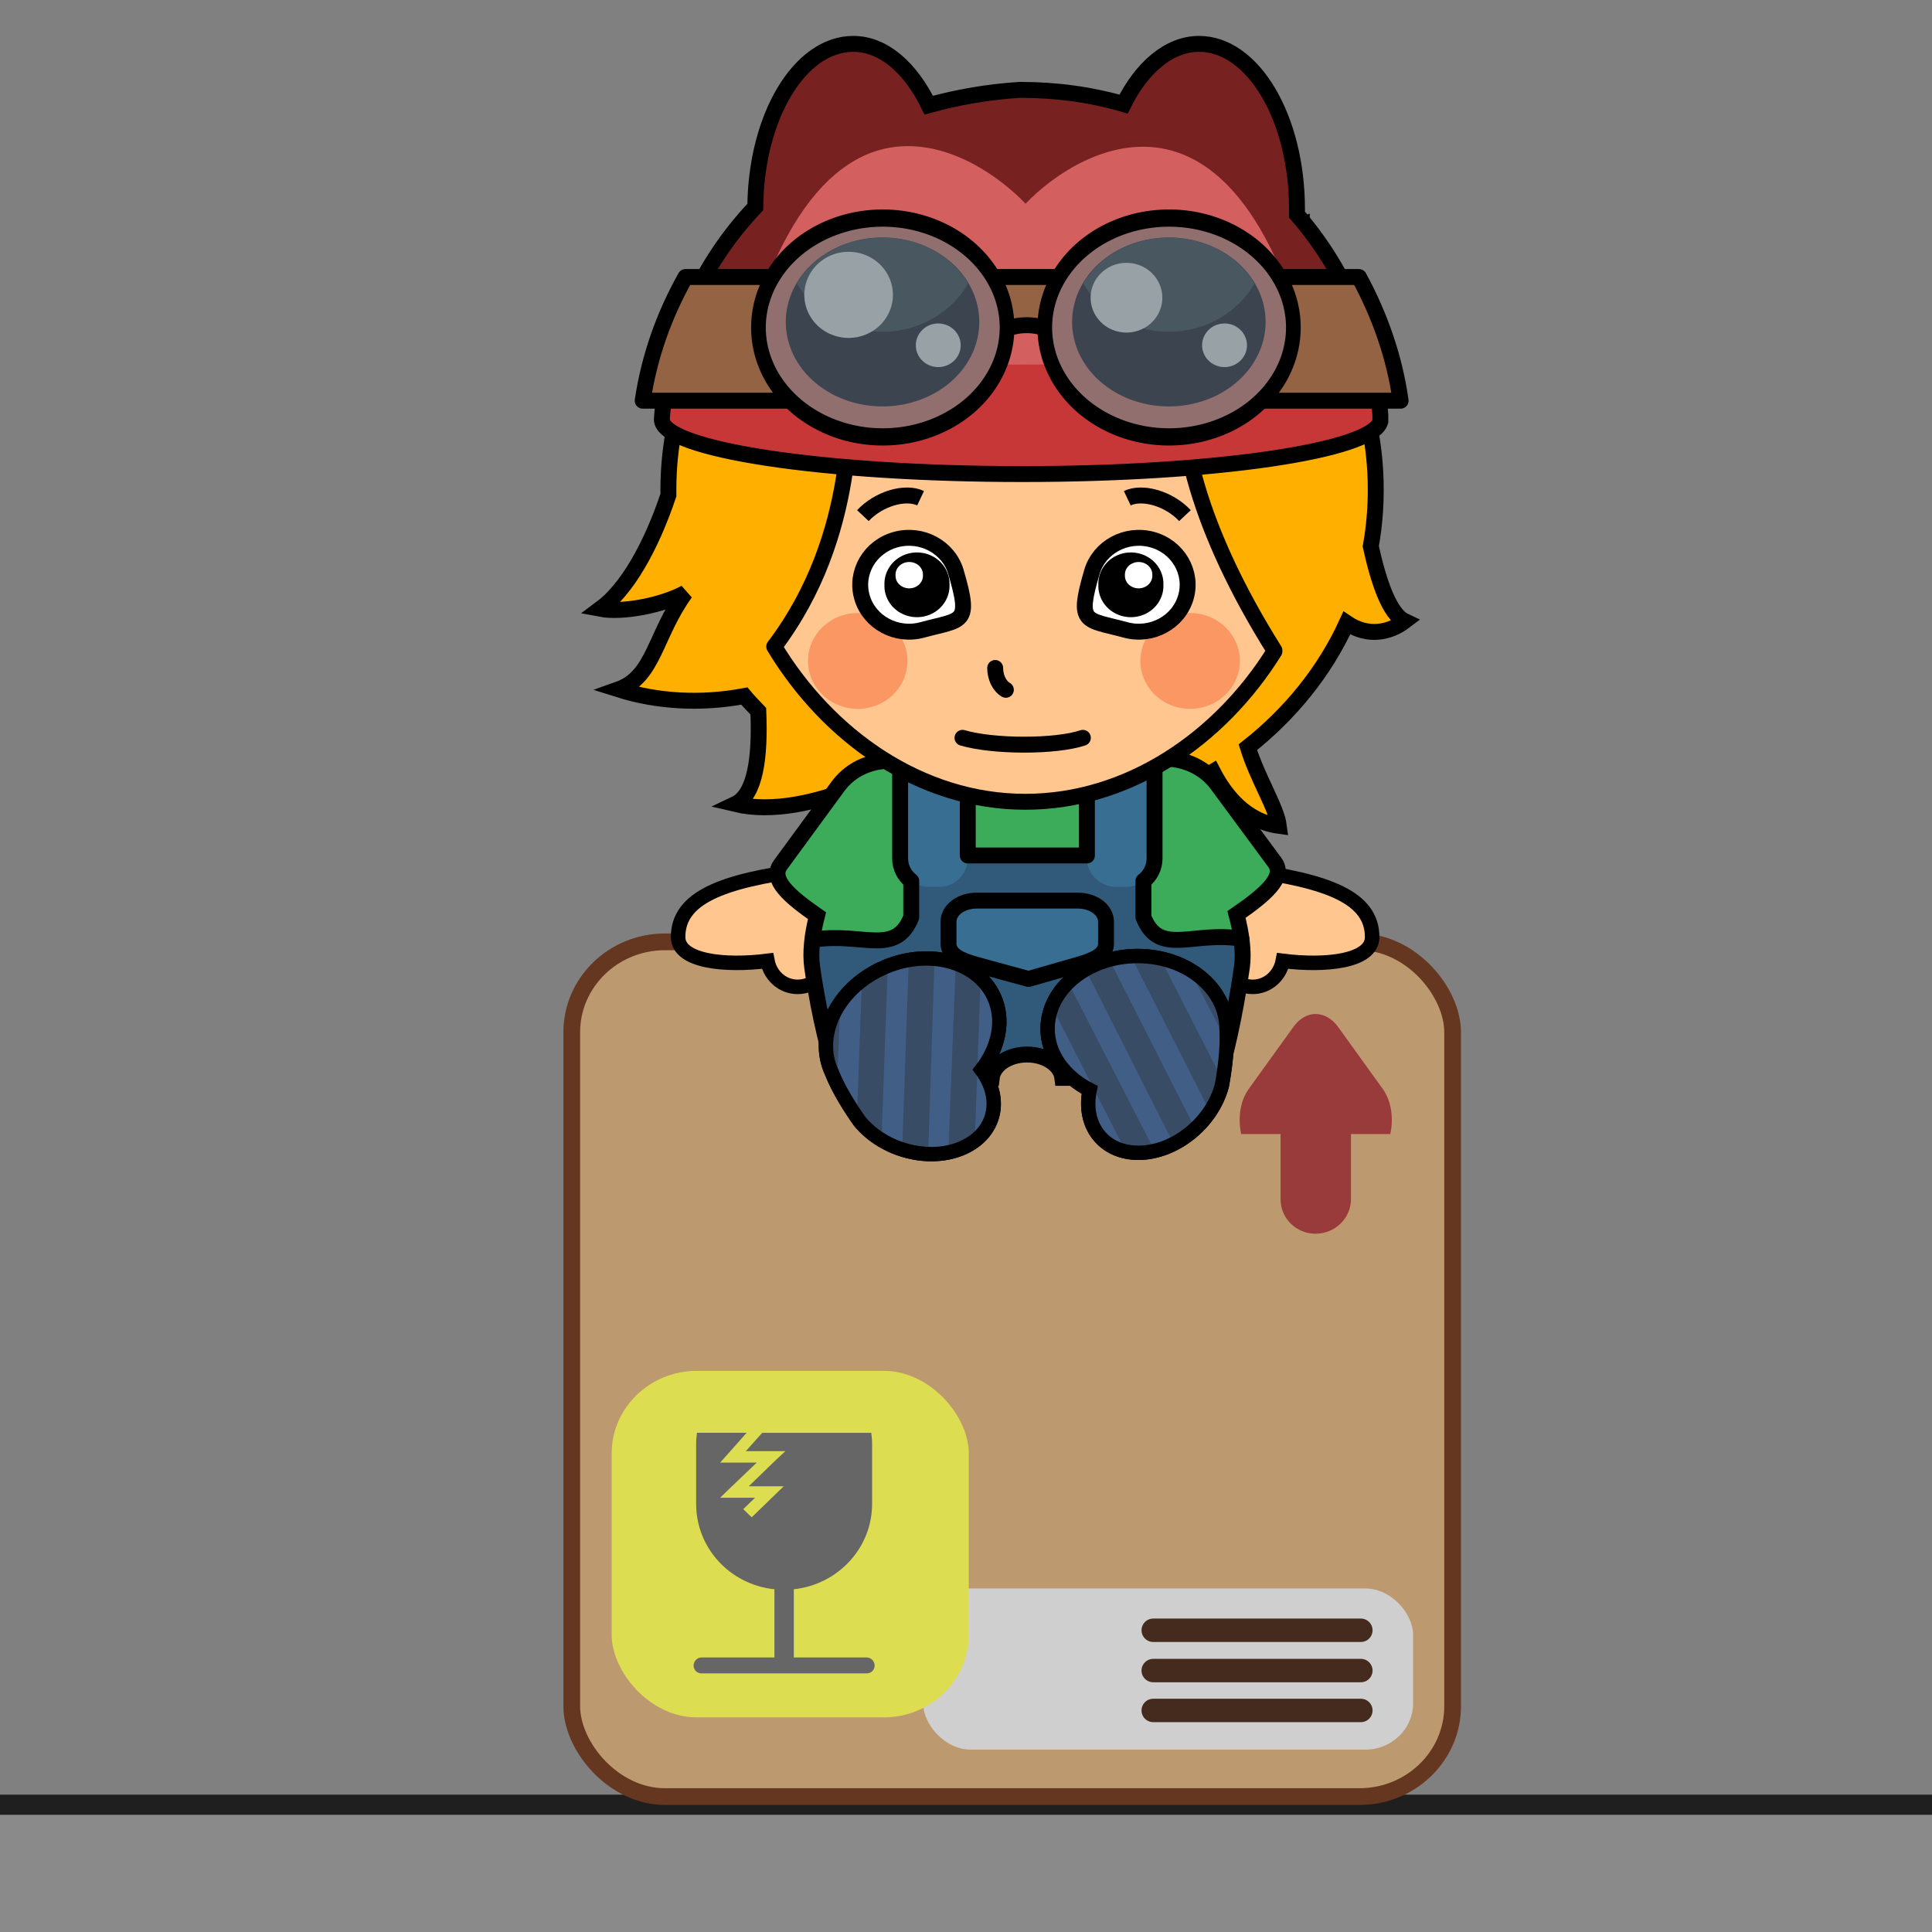 <?xml version="1.0" encoding="UTF-8" standalone="no"?>
<!-- Created with Inkscape (http://www.inkscape.org/) -->

<svg
 xmlns:dc="http://purl.org/dc/elements/1.1/"
 xmlns:cc="http://creativecommons.org/ns#"
 xmlns:rdf="http://www.w3.org/1999/02/22-rdf-syntax-ns#"
 xmlns:svg="http://www.w3.org/2000/svg"
 xmlns="http://www.w3.org/2000/svg"
 version="1.1"
 width="100%"
 height="100%"
 viewBox="0 0 96 96"
 id="svg4566">
<rect x="0" y="0" width="96" height="96" fill="#808080" stroke="none"/>
<defs
 id="defs4568" />
<g
 id="layer1">
<rect
 width="127.773"
 height="25.302"
 rx="0.823"
 ry="1.132"
 x="-17.711"
 y="89.675"
 id="rect4917"
 style="color:#000000;fill:#8a8a8a;fill-opacity:1;fill-rule:nonzero;stroke:#1f1f1f;stroke-width:1;stroke-linecap:round;stroke-linejoin:round;stroke-miterlimit:4;stroke-opacity:1;stroke-dasharray:none;stroke-dashoffset:0;marker:none;visibility:visible;display:inline;overflow:visible;enable-background:accumulate" />
<rect
 width="43.77"
 height="42.471"
 rx="4.63"
 ry="4.493"
 x="28.41"
 y="46.8"
 id="rect3724"
 style="color:#000000;fill:#bd996f;fill-opacity:1;fill-rule:nonzero;stroke:#653720;stroke-width:0.831;stroke-linecap:round;stroke-linejoin:round;stroke-miterlimit:4;stroke-opacity:1;stroke-dasharray:none;stroke-dashoffset:0;marker:none;visibility:visible;display:inline;overflow:visible;enable-background:accumulate" />
<rect
 width="24.347"
 height="8.008"
 rx="2.373"
 ry="2.302"
 x="45.869"
 y="78.93"
 id="rect4521"
 style="color:#000000;fill:#cfcfcf;fill-opacity:1;fill-rule:nonzero;stroke:none;stroke-width:0.5;marker:none;visibility:visible;display:inline;overflow:visible;enable-background:accumulate" />
<rect
 width="17.745"
 height="17.218"
 rx="4.23"
 ry="4.104"
 x="30.394"
 y="68.118"
 id="rect4511"
 style="color:#000000;fill:#dddd51;fill-opacity:1;fill-rule:nonzero;stroke:none;stroke-width:0.5;marker:none;visibility:visible;display:inline;overflow:visible;enable-background:accumulate" />
<path
 d="m 34.633,71.195 c -0.023,0.176 -0.042,0.345 -0.042,0.528 l 0,3.004 c 0,2.2 1.687,4.015 3.89,4.242 l 0,3.389 -3.618,0 c -0.227,0 -0.397,0.186 -0.397,0.406 0,0.22 0.171,0.386 0.397,0.386 l 8.199,0 c 0.227,0 0.397,-0.166 0.397,-0.386 0,-0.22 -0.171,-0.406 -0.397,-0.406 l -3.618,0 0,-3.389 c 2.194,-0.235 3.89,-2.048 3.89,-4.242 l 0,-3.004 c 0,-0.182 -0.019,-0.351 -0.042,-0.528 l -5.417,0 -0.816,0.913 1.234,0 0.732,0 -0.523,0.487 -1.297,1.258 1.025,0 0.711,0 -0.502,0.487 -1.088,1.055 -0.418,-0.406 0.586,-0.568 -1.025,0 -0.711,0 0.502,-0.487 1.318,-1.258 -1.171,0 -0.648,0 0.418,-0.467 0.899,-1.015 -2.468,0 z"
 id="rect3726"
 style="color:#000000;fill:#666666;fill-opacity:1;fill-rule:nonzero;stroke:none;stroke-width:0.5;marker:none;visibility:visible;display:inline;overflow:visible;enable-background:accumulate" />
<path
 d="m 65.368,50.385 c -0.406,0 -0.797,0.219 -1.108,0.653 l -2.216,3.078 c -0.433,0.605 -0.539,1.473 -0.369,2.234 l 1.955,0 0,3.246 c 0,0.937 0.772,1.707 1.738,1.707 0.966,0 1.76,-0.771 1.76,-1.707 l 0,-3.246 1.955,0 c 0.169,-0.761 0.063,-1.629 -0.369,-2.234 L 66.498,51.039 C 66.187,50.604 65.774,50.385 65.368,50.385 z"
 id="rect4513"
 style="color:#000000;fill:#9a3b3b;fill-opacity:1;fill-rule:nonzero;stroke:none;stroke-width:0.5;marker:none;visibility:visible;display:inline;overflow:visible;enable-background:accumulate" />
<path
 d="m 57.303,81.007 10.317,0"
 id="path4523"
 style="fill:none;stroke:#442b1d;stroke-width:1.163;stroke-linecap:round;stroke-linejoin:miter;stroke-miterlimit:4;stroke-opacity:1;stroke-dasharray:none;display:inline" />
<path
 d="m 57.303,83.009 10.317,0"
 id="path4525"
 style="fill:none;stroke:#442b1d;stroke-width:1.163;stroke-linecap:round;stroke-linejoin:miter;stroke-miterlimit:4;stroke-opacity:1;stroke-dasharray:none;display:inline" />
<path
 d="m 57.303,84.991 10.317,0"
 id="path4529"
 style="fill:none;stroke:#442b1d;stroke-width:1.163;stroke-linecap:round;stroke-linejoin:miter;stroke-miterlimit:4;stroke-opacity:1;stroke-dasharray:none;display:inline" />
<g
 transform="translate(-77.299,-23.515)"
 id="g5501">
<path
 d="m 117.305,66.742 c 0,0 2.567,2.689 1.07,3.657 0.079,0.187 0.107,0.376 0.107,0.592 0,0.861 -0.694,1.56 -1.551,1.56 -0.759,0 -1.363,-0.567 -1.498,-1.291 -2.103,0.265 -4.439,0.037 -4.439,-1.183 0,-1.936 2.139,-2.797 6.311,-3.335 z"
 id="path5630"
 style="color:#000000;fill:#ffc78f;fill-opacity:1;fill-rule:evenodd;stroke:#000000;stroke-width:0.721;stroke-linecap:butt;stroke-linejoin:miter;stroke-miterlimit:4;stroke-opacity:1;stroke-dasharray:none;stroke-dashoffset:0;marker:none;visibility:visible;display:inline;overflow:visible;enable-background:accumulate" />
<path
 d="m 139.169,66.742 c 0,0 -2.567,2.689 -1.07,3.657 -0.079,0.187 -0.107,0.376 -0.107,0.592 0,0.861 0.694,1.56 1.551,1.56 0.759,0 1.363,-0.567 1.498,-1.291 2.103,0.265 4.439,0.037 4.439,-1.183 0,-1.936 -2.139,-2.797 -6.311,-3.335 z"
 id="path4180"
 style="color:#000000;fill:#ffc78f;fill-opacity:1;fill-rule:evenodd;stroke:#000000;stroke-width:0.721;stroke-linecap:butt;stroke-linejoin:miter;stroke-miterlimit:4;stroke-opacity:1;stroke-dasharray:none;stroke-dashoffset:0;marker:none;visibility:visible;display:inline;overflow:visible;enable-background:accumulate" />
<path
 d="m 135.483,28.156 c -1.593,1.208 -2.114,2.283 -1.986,3.814 -1.707,-0.524 -3.521,-0.8 -5.411,-0.8 -9.704,0 -17.575,7.464 -17.575,16.667 0,0.095 -0.002,0.187 0,0.282 -0.873,2.599 -2.066,4.683 -3.376,5.65 1.099,0.209 3.094,-0.181 4.22,-0.8 -1.521,2.098 -1.556,4.173 -3.326,4.802 1.92,0.607 4.093,0.736 6.255,0.33 0.216,0.26 0.464,0.506 0.695,0.753 0.101,2.342 -0.166,4.151 -1.142,4.614 1.818,0.431 4.022,-0.052 6.106,-0.895 2.434,1.224 5.193,1.93 8.142,1.93 3.494,0 6.746,-0.969 9.482,-2.637 0.602,1.167 1.621,2.459 3.277,2.684 -0.121,-0.92 -1.065,-2.361 -1.539,-3.908 2.105,-1.661 3.811,-3.752 4.915,-6.168 1.064,0.72 2.144,0.464 2.879,-0.094 -0.753,-0.357 -1.296,-1.932 -1.688,-3.719 0.167,-0.923 0.248,-1.856 0.248,-2.825 0,-4.392 -1.784,-8.382 -4.716,-11.346 0.617,-0.744 1.043,-1.468 1.043,-1.789 -0.887,0.336 -1.817,0.265 -3.376,-0.094 -0.349,-0.249 -0.674,-0.529 -1.043,-0.753 -1.057,-1.808 -2.427,-4.723 -2.085,-5.697 z"
 id="path2591"
 style="fill:#ffaf00;fill-opacity:1;fill-rule:evenodd;stroke:#000000;stroke-width:0.791;stroke-linecap:butt;stroke-linejoin:miter;stroke-miterlimit:4;stroke-opacity:1;stroke-dasharray:none;stroke-dashoffset:0;marker:none;visibility:visible;display:inline;overflow:visible;enable-background:accumulate" />
<path
 d="m 125.805,60.005 c -0.712,-0.005 -1.329,0.011 -1.844,0.03 -1.562,0.058 -2.317,0.325 -2.855,1.308 -0.848,0.109 -1.633,0.517 -2.171,1.249 l -2.855,3.896 c -0.537,0.731 0.457,1.582 1.814,2.528 -0.243,0.948 -0.34,1.842 -0.238,2.557 0.39,2.745 0.897,4.366 1.19,5.501 l 7.732,0 c 0.078,-0.643 0.821,-1.16 1.755,-1.16 0.933,0 1.676,0.517 1.755,1.16 l 7.791,0 c 0.293,-1.136 0.74,-2.757 1.13,-5.501 0.104,-0.73 -0.013,-1.646 -0.268,-2.617 1.394,-0.966 2.45,-1.843 1.903,-2.587 l -2.855,-3.866 c -0.565,-0.769 -1.425,-1.199 -2.32,-1.279 -0.9,-1.494 -2.413,-1.19 -7.078,-1.19 l -0.119,0 c -0.951,0 -1.756,-0.025 -2.468,-0.03 z"
 id="path4305-2"
 style="fill:#3cab5a;fill-opacity:1;fill-rule:evenodd;stroke:none;stroke-width:0.5;marker:none;visibility:visible;display:inline;overflow:visible;enable-background:accumulate" />
<path
 d="m 123.978,66.033 c -0.784,0 -1.405,0.602 -1.405,1.363 l 0,1.704 c -0.789,1.978 -2.469,0.714 -4.866,1.113 -0.067,0.497 -0.108,0.956 -0.05,1.363 0.39,2.745 0.911,4.365 1.204,5.501 2.575,0 5.151,0 7.726,0 0.078,-0.643 0.823,-1.168 1.756,-1.168 0.933,0 1.678,0.525 1.756,1.168 2.592,0 5.184,0 7.776,0 0.293,-1.136 0.764,-2.756 1.154,-5.501 0.06,-0.419 0.022,-0.898 -0.05,-1.412 -2.394,-0.403 -4.078,0.912 -4.866,-1.064 l 0,-1.704 c 0,-0.761 -0.62,-1.363 -1.405,-1.363 l -8.73,0 z"
 id="path4307-7"
 style="fill:#315a7a;fill-opacity:1;fill-rule:evenodd;stroke:none;stroke-width:0.5;marker:none;visibility:visible;display:inline;overflow:visible;enable-background:accumulate" />
<path
 d="m 131.303,59.99 0,6.182 c -1e-5,0.761 0.671,1.412 1.455,1.412 l 0.502,0 c 0.784,0 1.405,-0.651 1.405,-1.412 l 0,-5.793 c -0.687,-0.364 -1.727,-0.403 -3.361,-0.389 z m -7.325,0.049 c -0.858,0.032 -1.487,0.102 -1.957,0.341 l 0,5.793 c 0,0.761 0.62,1.412 1.405,1.412 l 0.552,0 c 0.784,0 1.405,-0.651 1.405,-1.412 l 0,-6.134 c -0.416,1.86e-4 -1.07,-0.012 -1.405,0 z"
 id="path4309-5"
 style="fill:#376e91;fill-opacity:1;fill-rule:evenodd;stroke:none;stroke-width:0.5;marker:none;visibility:visible;display:inline;overflow:visible;enable-background:accumulate" />
<path
 d="m 125.835,68.266 c -0.784,0 -1.405,0.464 -1.405,1.051 l 0,1.089 c 0,0.587 0.668,0.85 1.405,1.051 l 2.571,0.703 2.446,-0.703 c 0.732,-0.21 1.405,-0.464 1.405,-1.051 l 0,-1.089 c 0,-0.587 -0.62,-1.051 -1.405,-1.051 l -5.017,0 z"
 id="path4311-6"
 style="fill:#376e91;fill-opacity:1;fill-rule:evenodd;stroke:#000000;stroke-width:0.791;stroke-linecap:round;stroke-linejoin:round;stroke-miterlimit:4;stroke-opacity:1;stroke-dasharray:none;stroke-dashoffset:0;marker:none;visibility:visible;display:inline;overflow:visible;enable-background:accumulate" />
<path
 d="m 138.982,70.161 c -2.394,-0.403 -4.078,0.905 -4.866,-1.071 l 0,-1.704 c 0,-0.034 0.002,-0.064 0,-0.097 0.34,-0.261 0.552,-0.669 0.552,-1.12 l 0,-5.793 m -3.361,-0.389 0,6.036 -5.92,0 0,-5.988 m -3.361,0.341 0,5.793 c 0,0.451 0.211,0.859 0.552,1.12 -0.002,0.033 0,0.064 0,0.097 l 0,1.704 c -0.789,1.978 -2.468,0.721 -4.866,1.12"
 id="path4313-5"
 style="fill:none;stroke:#000000;stroke-width:0.791;stroke-linecap:round;stroke-linejoin:round;stroke-miterlimit:4;stroke-opacity:1;stroke-dasharray:none;stroke-dashoffset:0;marker:none;visibility:visible;display:inline;overflow:visible;enable-background:accumulate" />
<path
 d="m 125.805,60.005 c -0.712,-0.005 -1.329,0.011 -1.844,0.03 -1.562,0.058 -2.317,0.325 -2.855,1.308 -0.848,0.109 -1.633,0.517 -2.171,1.249 l -2.855,3.896 c -0.537,0.731 0.457,1.582 1.814,2.528 -0.243,0.948 -0.34,1.842 -0.238,2.557 0.39,2.745 0.897,4.366 1.19,5.501 l 7.732,0 c 0.078,-0.643 0.821,-1.16 1.755,-1.16 0.933,0 1.676,0.517 1.755,1.16 l 7.791,0 c 0.293,-1.136 0.74,-2.757 1.13,-5.501 0.104,-0.73 -0.013,-1.646 -0.268,-2.617 1.394,-0.966 2.45,-1.843 1.903,-2.587 l -2.855,-3.866 c -0.565,-0.769 -1.425,-1.199 -2.32,-1.279 -0.9,-1.494 -2.413,-1.19 -7.078,-1.19 l -0.119,0 c -0.951,0 -1.756,-0.025 -2.468,-0.03 z"
 id="path4315-5"
 style="fill:none;stroke:#000000;stroke-width:0.791;stroke-linecap:butt;stroke-linejoin:miter;stroke-miterlimit:4;stroke-opacity:1;stroke-dasharray:none;stroke-dashoffset:0;marker:none;visibility:visible;display:inline;overflow:visible;enable-background:accumulate" />
<path
 d="m 128.934,40.219 c -2.292,1.631 -7.232,1.995 -9.333,2.176 -0.142,1.21 0.382,7.692 -3.831,13.248 2.665,4.426 7.239,7.712 12.476,7.712 5.151,0 9.694,-3.161 12.378,-7.475 0.008,-0.012 -0.008,-0.035 0,-0.047 -3.762,-5.984 -4.978,-10.964 -4.421,-14.005 -0.573,0.725 -2.899,2.72 -4.617,2.176 0.191,-0.725 0.393,-1.467 0.393,-1.467 0,0 -0.781,1.277 -4.028,1.277 0.382,-0.906 0.6,-2.508 0.982,-3.596 z"
 id="path2593"
 style="fill:#ffc78f;fill-opacity:1;fill-rule:evenodd;stroke:#000000;stroke-width:0.791;stroke-linecap:round;stroke-linejoin:round;stroke-miterlimit:4;stroke-opacity:1;stroke-dasharray:none;stroke-dashoffset:0;marker:none;visibility:visible;display:inline;overflow:visible;enable-background:accumulate" />
<path
 d="m 51.148,29.738 a 1.572,1.572 0 1 1 -3.144,0 1.572,1.572 0 1 1 3.144,0 z"
 transform="matrix(1.572,0,0,1.514,41.986,11.334)"
 id="path2595"
 style="fill:#fa9763;fill-opacity:1;fill-rule:evenodd;stroke:none;stroke-width:0.5;marker:none;visibility:visible;display:inline;overflow:visible;enable-background:accumulate" />
<path
 d="m 126.749,56.706 c 0,0.447 0.199,0.894 0.531,1.085"
 id="path2597"
 style="fill:none;stroke:#000000;stroke-width:0.791;stroke-linecap:round;stroke-linejoin:miter;stroke-miterlimit:4;stroke-opacity:1;stroke-dasharray:none;display:inline" />
<path
 d="m 125.125,60.177 c 0.773,0.227 1.932,0.34 3.066,0.34 1.134,0 2.243,-0.113 2.915,-0.34"
 id="path2599"
 style="fill:none;stroke:#000000;stroke-width:0.791;stroke-linecap:round;stroke-linejoin:miter;stroke-miterlimit:4;stroke-opacity:1;stroke-dasharray:none;display:inline" />
<path
 d="m 124.801,51.94 c 0.763,2.611 0.324,2.335 -1.678,2.876 -1.288,0.348 -2.628,-0.375 -2.99,-1.614 -0.362,-1.239 0.39,-2.528 1.678,-2.876 1.288,-0.348 2.628,0.375 2.99,1.614 z"
 id="path2602"
 style="fill:#ffffff;fill-opacity:1;fill-rule:evenodd;stroke:#000000;stroke-width:0.791;stroke-linecap:round;stroke-linejoin:round;stroke-miterlimit:4;stroke-opacity:1;stroke-dashoffset:0;marker:none;visibility:visible;display:inline;overflow:visible;enable-background:accumulate" />
<path
 d="m -53.631,43.798 a 0.866,0.866 0 1 1 -1.731,0 0.866,0.866 0 1 1 1.731,0 z"
 transform="matrix(1.867,0,0,1.796,224.608,-26.087)"
 id="path2604"
 style="fill:#000000;fill-opacity:1;fill-rule:evenodd;stroke:none;stroke-width:0.5;marker:none;visibility:visible;display:inline;overflow:visible;enable-background:accumulate" />
<path
 d="m 17.369,27.065 a 0.426,0.426 0 1 1 -0.851,0 0.426,0.426 0 1 1 0.851,0 z"
 transform="matrix(1.599,0,0,1.465,95.386,12.445)"
 id="path2606"
 style="fill:#ffffff;fill-opacity:1;fill-rule:evenodd;stroke:none;stroke-width:0.5;marker:none;visibility:visible;display:inline;overflow:visible;enable-background:accumulate" />
<path
 d="m 120.176,49.136 c 0.788,-0.841 2.099,-1.227 2.867,-0.865"
 id="path2608"
 style="fill:none;stroke:#000000;stroke-width:0.791;stroke-linecap:butt;stroke-linejoin:miter;stroke-miterlimit:4;stroke-opacity:1;stroke-dasharray:none;display:inline" />
<path
 d="m 51.148,29.738 a 1.572,1.572 0 1 1 -3.144,0 1.572,1.572 0 1 1 3.144,0 z"
 transform="matrix(-1.572,0,0,1.514,214.369,11.334)"
 id="path2610"
 style="fill:#fa9763;fill-opacity:1;fill-rule:evenodd;stroke:none;stroke-width:0.5;marker:none;visibility:visible;display:inline;overflow:visible;enable-background:accumulate" />
<path
 d="m 131.554,51.94 c -0.763,2.611 -0.324,2.335 1.678,2.876 1.288,0.348 2.628,-0.375 2.99,-1.614 0.362,-1.239 -0.39,-2.528 -1.678,-2.876 -1.288,-0.348 -2.628,0.375 -2.99,1.614 z"
 id="path2612"
 style="fill:#ffffff;fill-opacity:1;fill-rule:evenodd;stroke:#000000;stroke-width:0.791;stroke-linecap:round;stroke-linejoin:round;stroke-miterlimit:4;stroke-opacity:1;stroke-dashoffset:0;marker:none;visibility:visible;display:inline;overflow:visible;enable-background:accumulate" />
<path
 d="m -53.631,43.798 a 0.866,0.866 0 1 1 -1.731,0 0.866,0.866 0 1 1 1.731,0 z"
 transform="matrix(-1.867,0,0,1.796,31.747,-26.087)"
 id="path2614"
 style="fill:#000000;fill-opacity:1;fill-rule:evenodd;stroke:none;stroke-width:0.5;marker:none;visibility:visible;display:inline;overflow:visible;enable-background:accumulate" />
<path
 d="m 17.369,27.065 a 0.426,0.426 0 1 1 -0.851,0 0.426,0.426 0 1 1 0.851,0 z"
 transform="matrix(-1.599,0,0,1.465,160.969,12.445)"
 id="path2616"
 style="fill:#ffffff;fill-opacity:1;fill-rule:evenodd;stroke:none;stroke-width:0.5;marker:none;visibility:visible;display:inline;overflow:visible;enable-background:accumulate" />
<path
 d="m 136.179,49.136 c -0.788,-0.841 -2.099,-1.227 -2.867,-0.865"
 id="path2618"
 style="fill:none;stroke:#000000;stroke-width:0.791;stroke-linecap:butt;stroke-linejoin:miter;stroke-miterlimit:4;stroke-opacity:1;stroke-dasharray:none;display:inline" />
<path
 d="m 119.698,25.695 c -2.666,0 -4.833,3.622 -4.868,8.104 -2.73,2.884 -4.364,6.591 -4.645,10.552 0,1.505 8.04,2.72 17.907,2.72 9.611,0 17.397,-1.16 17.795,-2.611 l 0,-0.326 c -0.274,-3.773 -1.774,-7.227 -4.141,-9.954 0.002,-0.09 0,-0.181 0,-0.272 0,-4.535 -2.18,-8.213 -4.868,-8.213 -1.5,0 -2.856,1.192 -3.749,2.992 -1.635,-0.476 -3.357,-0.707 -5.148,-0.707 -1.611,0.101 -3.11,0.369 -4.533,0.761 -0.893,-1.832 -2.234,-3.046 -3.749,-3.046 z"
 id="path4356"
 style="fill:#782121;fill-opacity:1;fill-rule:evenodd;stroke:none;stroke-width:0.5;marker:none;visibility:visible;display:inline;overflow:visible;enable-background:accumulate" />
<path
 d="m 121.825,30.807 c -3.251,0.36 -6.771,3.899 -8.618,15.066 3.215,0.731 8.681,1.197 14.885,1.197 6.501,0 12.112,-0.513 15.221,-1.305 -3.401,-20.446 -12.418,-14.902 -15.053,-12.129 -1.213,-1.267 -3.722,-3.129 -6.435,-2.828 z"
 id="path4358"
 style="fill:#d35f5f;fill-rule:evenodd;stroke:none;display:inline" />
<path
 d="m 141.746,34.18 c 0.268,0.309 0.483,0.655 0.727,0.979 0.031,0.027 0.076,0.034 0.112,0.054 -0.268,-0.363 -0.544,-0.693 -0.839,-1.033 z m -28.036,0.925 c -0.355,0.458 -0.647,0.925 -0.951,1.414 0.047,-0.077 0.119,-0.141 0.168,-0.218 0.251,-0.397 0.501,-0.814 0.783,-1.197 z m -0.951,1.414 c -0.583,0.936 -1.064,1.964 -1.455,2.992 0.401,-1.054 0.918,-2.031 1.511,-2.992 -0.016,-0.006 -0.04,0.006 -0.056,0 z m -1.455,2.992 c -0.59,1.55 -1,3.155 -1.119,4.841 0,1.505 8.04,2.72 17.907,2.72 9.611,0 17.397,-1.16 17.795,-2.611 l 0,-0.326 c -0.127,-1.746 -0.503,-3.435 -1.119,-5.004 l -0.168,0.054 c 0.034,0.059 0.056,0.103 0.056,0.163 0,1.26 -7.488,2.284 -16.732,2.284 -8.781,0 -15.922,-0.949 -16.62,-2.121 z m 31.673,-3.699 c 0.301,0.437 0.579,0.897 0.839,1.36 -0.254,-0.46 -0.545,-0.926 -0.839,-1.36 z"
 id="path4360"
 style="fill:#c83737;fill-opacity:1;fill-rule:evenodd;stroke:none;stroke-width:0.5;marker:none;visibility:visible;display:inline;overflow:visible;enable-background:accumulate" />
<path
 d="m 119.698,25.695 c -2.666,0 -4.833,3.622 -4.868,8.104 -2.73,2.884 -4.364,6.591 -4.645,10.552 0,1.505 8.04,2.72 17.907,2.72 9.611,0 17.397,-1.16 17.795,-2.611 l 0,-0.326 c -0.274,-3.773 -1.774,-7.227 -4.141,-9.954 0.002,-0.09 0,-0.181 0,-0.272 0,-4.535 -2.18,-8.213 -4.868,-8.213 -1.5,0 -2.856,1.192 -3.749,2.992 -1.635,-0.476 -3.357,-0.707 -5.148,-0.707 -1.611,0.101 -3.11,0.369 -4.533,0.761 -0.893,-1.832 -2.234,-3.046 -3.749,-3.046 z"
 id="path4362"
 style="fill:none;stroke:#000000;stroke-width:0.791;stroke-linecap:butt;stroke-linejoin:miter;stroke-miterlimit:4;stroke-opacity:1;stroke-dasharray:none;stroke-dashoffset:0;marker:none;visibility:visible;display:inline;overflow:visible;enable-background:accumulate" />
<path
 d="m 111.36,37.28 c -1.071,1.91 -1.8,3.958 -2.126,6.146 l 15.948,0 c -0.007,-0.089 0,-0.181 0,-0.272 0,-1.908 1.389,-3.481 3.134,-3.481 1.745,0 3.19,1.573 3.19,3.481 0,0.092 -0.05,0.181 -0.056,0.272 l 15.445,0 c -0.307,-2.188 -1.049,-4.27 -2.071,-6.146 l -33.464,0 z"
 id="path4364"
 style="fill:#946344;fill-opacity:1;fill-rule:evenodd;stroke:#000000;stroke-width:0.791;stroke-linecap:round;stroke-linejoin:round;stroke-miterlimit:4;stroke-opacity:1;stroke-dasharray:none;stroke-dashoffset:0;marker:none;visibility:visible;display:inline;overflow:visible;enable-background:accumulate" />
<path
 d="m 19.75,19.647 a 3.089,2.317 0 1 1 -6.179,0 3.089,2.317 0 1 1 6.179,0 z"
 transform="matrix(1.999,0,0,2.346,87.858,-6.304)"
 id="path4366"
 style="fill:#916f6f;fill-opacity:1;fill-rule:evenodd;stroke:#000000;stroke-width:0.365;stroke-linecap:round;stroke-linejoin:miter;stroke-miterlimit:4;stroke-opacity:1;stroke-dasharray:none;stroke-dashoffset:0;marker:none;visibility:visible;display:inline;overflow:visible;enable-background:accumulate" />
<path
 d="m 19.75,19.647 a 3.089,2.317 0 1 1 -6.179,0 3.089,2.317 0 1 1 6.179,0 z"
 transform="matrix(1.556,0,0,1.811,95.228,3.932)"
 id="path4368"
 style="fill:#3c444f;fill-opacity:1;fill-rule:evenodd;stroke:none;stroke-width:0.669;marker:none;visibility:visible;display:inline;overflow:visible;enable-background:accumulate" />
<path
 d="m 121.153,35.322 c -1.864,0 -3.455,0.93 -4.253,2.284 0.789,1.377 2.371,2.393 4.253,2.393 1.882,0 3.464,-1.017 4.253,-2.393 -0.798,-1.355 -2.389,-2.284 -4.253,-2.284 z"
 id="path4370"
 style="fill:#495760;fill-opacity:1;fill-rule:evenodd;stroke:none;stroke-width:0.669;marker:none;visibility:visible;display:inline;overflow:visible;enable-background:accumulate" />
<path
 d="m 17.433,21.164 a 0.8,0.8 0 1 1 -1.6,0 0.8,0.8 0 1 1 1.6,0 z"
 transform="matrix(2.751,0,0,2.674,73.709,-18.426)"
 id="path4372"
 style="fill:#98a1a6;fill-opacity:1;fill-rule:evenodd;stroke:none;stroke-width:0.5;marker:none;visibility:visible;display:inline;overflow:visible;enable-background:accumulate" />
<path
 d="m 19.75,19.647 a 3.089,2.317 0 1 1 -6.179,0 3.089,2.317 0 1 1 6.179,0 z"
 transform="matrix(1.999,0,0,2.346,102.085,-6.304)"
 id="path4374"
 style="fill:#916f6f;fill-opacity:1;fill-rule:evenodd;stroke:#000000;stroke-width:0.365;stroke-linecap:round;stroke-linejoin:miter;stroke-miterlimit:4;stroke-opacity:1;stroke-dasharray:none;stroke-dashoffset:0;marker:none;visibility:visible;display:inline;overflow:visible;enable-background:accumulate" />
<path
 d="m 19.75,19.647 a 3.089,2.317 0 1 1 -6.179,0 3.089,2.317 0 1 1 6.179,0 z"
 transform="matrix(1.556,0,0,1.811,109.455,3.932)"
 id="path4376"
 style="fill:#3c444f;fill-opacity:1;fill-rule:evenodd;stroke:none;stroke-width:0.669;marker:none;visibility:visible;display:inline;overflow:visible;enable-background:accumulate" />
<path
 d="m 135.38,35.322 c -1.864,0 -3.455,0.93 -4.253,2.284 0.789,1.377 2.371,2.393 4.253,2.393 1.882,0 3.464,-1.017 4.253,-2.393 -0.798,-1.355 -2.389,-2.284 -4.253,-2.284 z"
 id="path4378"
 style="fill:#495760;fill-opacity:1;fill-rule:evenodd;stroke:none;stroke-width:0.669;marker:none;visibility:visible;display:inline;overflow:visible;enable-background:accumulate" />
<path
 d="m 17.433,21.164 a 0.8,0.8 0 1 1 -1.6,0 0.8,0.8 0 1 1 1.6,0 z"
 transform="matrix(2.227,0,0,2.165,96.231,-7.512)"
 id="path4380"
 style="fill:#98a1a6;fill-opacity:1;fill-rule:evenodd;stroke:none;stroke-width:0.5;marker:none;visibility:visible;display:inline;overflow:visible;enable-background:accumulate" />
<path
 d="m 17.433,21.164 a 0.8,0.8 0 1 1 -1.6,0 0.8,0.8 0 1 1 1.6,0 z"
 transform="matrix(1.393,0,0,1.354,100.75,12.016)"
 id="path4382"
 style="fill:#98a1a6;fill-opacity:1;fill-rule:evenodd;stroke:none;stroke-width:0.5;marker:none;visibility:visible;display:inline;overflow:visible;enable-background:accumulate" />
<path
 d="m 17.433,21.164 a 0.8,0.8 0 1 1 -1.6,0 0.8,0.8 0 1 1 1.6,0 z"
 transform="matrix(1.393,0,0,1.354,114.976,12.016)"
 id="path4384"
 style="fill:#98a1a6;fill-opacity:1;fill-rule:evenodd;stroke:none;stroke-width:0.5;marker:none;visibility:visible;display:inline;overflow:visible;enable-background:accumulate" />
<path
 d="m 133.829,71.02 c -2.465,0 -4.475,1.623 -4.475,3.616 0,1.282 0.845,2.395 2.092,3.036 -0.37,1.77 0.702,3.137 2.441,3.125 1.8,-0.013 3.639,-1.491 4.126,-3.348 0.129,-0.694 0.297,-1.883 0.232,-2.813 0,-1.993 -1.951,-3.616 -4.417,-3.616 z"
 id="path2590"
 style="fill:#415f86;fill-opacity:1;fill-rule:evenodd;stroke:none;stroke-width:0.5;marker:none;visibility:visible;display:inline;overflow:visible;enable-background:accumulate" />
<path
 d="m 133.818,71.004 c -0.108,0 -0.206,0.038 -0.313,0.045 l 3.929,7.723 c 0.269,-0.4 0.459,-0.875 0.58,-1.339 0.011,-0.06 0.033,-0.156 0.045,-0.223 l -3.08,-6.027 c -0.373,-0.083 -0.754,-0.179 -1.161,-0.179 z m -1.384,0.223 c -0.429,0.114 -0.844,0.239 -1.205,0.446 l 4.375,8.661 c 0.386,-0.195 0.746,-0.459 1.071,-0.759 l -4.241,-8.348 z m 3.973,0.491 1.83,3.527 c 0.004,-0.207 0.013,-0.434 0,-0.625 0,-1.205 -0.721,-2.244 -1.83,-2.902 z m -6.027,0.625 c -0.36,0.352 -0.628,0.76 -0.804,1.205 l 3.661,7.188 c 0.207,0.045 0.437,0.046 0.67,0.045 0.259,-0.002 0.503,-0.03 0.759,-0.089 l -4.286,-8.348 z"
 id="path3431"
 style="fill:#384c65;fill-opacity:1;fill-rule:evenodd;stroke:none;display:inline" />
<path
 d="m 133.829,71.02 c -2.465,0 -4.475,1.623 -4.475,3.616 0,1.282 0.845,2.395 2.092,3.036 -0.37,1.77 0.702,3.137 2.441,3.125 1.8,-0.013 3.639,-1.491 4.126,-3.348 0.129,-0.694 0.297,-1.883 0.232,-2.813 0,-1.993 -1.951,-3.616 -4.417,-3.616 z"
 id="path3496"
 style="fill:none;stroke:#000000;stroke-width:0.714;stroke-linecap:butt;stroke-linejoin:miter;stroke-miterlimit:4;stroke-opacity:1;stroke-dasharray:none;stroke-dashoffset:0;marker:none;visibility:visible;display:inline;overflow:visible;enable-background:accumulate" />
<path
 d="m 133.829,71.02 c -2.465,0 -4.475,1.623 -4.475,3.616 0,1.282 0.845,2.395 2.092,3.036 -0.37,1.77 0.702,3.137 2.441,3.125 1.8,-0.013 3.639,-1.491 4.126,-3.348 0.129,-0.694 0.297,-1.883 0.232,-2.813 0,-1.993 -1.951,-3.616 -4.417,-3.616 z"
 id="path3499"
 style="fill:#415f86;fill-opacity:1;fill-rule:evenodd;stroke:none;stroke-width:0.5;marker:none;visibility:visible;display:inline;overflow:visible;enable-background:accumulate" />
<path
 d="m 133.818,71.004 c -0.108,0 -0.206,0.038 -0.313,0.045 l 3.929,7.723 c 0.269,-0.4 0.459,-0.875 0.58,-1.339 0.011,-0.06 0.033,-0.156 0.045,-0.223 l -3.08,-6.027 c -0.373,-0.083 -0.754,-0.179 -1.161,-0.179 z m -1.384,0.223 c -0.429,0.114 -0.844,0.239 -1.205,0.446 l 4.375,8.661 c 0.386,-0.195 0.746,-0.459 1.071,-0.759 l -4.241,-8.348 z m 3.973,0.491 1.83,3.527 c 0.004,-0.207 0.013,-0.434 0,-0.625 0,-1.205 -0.721,-2.244 -1.83,-2.902 z m -6.027,0.625 c -0.36,0.352 -0.628,0.76 -0.804,1.205 l 3.661,7.188 c 0.207,0.045 0.437,0.046 0.67,0.045 0.259,-0.002 0.503,-0.03 0.759,-0.089 l -4.286,-8.348 z"
 id="path3501"
 style="fill:#384c65;fill-opacity:1;fill-rule:evenodd;stroke:none;display:inline" />
<path
 d="m 133.829,71.02 c -2.465,0 -4.475,1.623 -4.475,3.616 0,1.282 0.845,2.395 2.092,3.036 -0.37,1.77 0.702,3.137 2.441,3.125 1.8,-0.013 3.639,-1.491 4.126,-3.348 0.129,-0.694 0.297,-1.883 0.232,-2.813 0,-1.993 -1.951,-3.616 -4.417,-3.616 z"
 id="path3503"
 style="fill:none;stroke:#000000;stroke-width:0.714;stroke-linecap:butt;stroke-linejoin:miter;stroke-miterlimit:4;stroke-opacity:1;stroke-dasharray:none;stroke-dashoffset:0;marker:none;visibility:visible;display:inline;overflow:visible;enable-background:accumulate" />
<path
 d="m 121.103,71.643 c 2.236,-1.039 4.742,-0.415 5.582,1.393 0.54,1.163 0.243,2.528 -0.617,3.635 1.082,1.449 0.686,3.141 -0.896,3.863 -1.637,0.747 -3.928,0.182 -5.153,-1.297 -0.409,-0.575 -1.063,-1.583 -1.397,-2.452 -0.84,-1.807 0.245,-4.102 2.481,-5.141 z"
 id="path5655"
 style="fill:#415f86;fill-opacity:1;fill-rule:evenodd;stroke:none;stroke-width:0.5;marker:none;visibility:visible;display:inline;overflow:visible;enable-background:accumulate" />
<path
 d="m 121.106,71.625 c 0.098,-0.046 0.203,-0.052 0.302,-0.091 l -0.306,8.66 c -0.413,-0.249 -0.785,-0.6 -1.091,-0.97 -0.036,-0.05 -0.096,-0.127 -0.135,-0.184 l 0.252,-6.764 c 0.303,-0.232 0.608,-0.48 0.977,-0.651 z m 1.349,-0.381 c 0.437,-0.077 0.866,-0.139 1.281,-0.103 l -0.316,9.698 c -0.432,-0.014 -0.87,-0.102 -1.292,-0.237 l 0.326,-9.358 z m -3.396,2.12 -0.173,3.97 c -0.091,-0.186 -0.195,-0.388 -0.264,-0.567 -0.508,-1.093 -0.292,-2.339 0.436,-3.403 z m 5.729,-1.974 c 0.475,0.168 0.89,0.425 1.237,0.754 l -0.289,8.061 c -0.168,0.128 -0.377,0.226 -0.588,0.323 -0.235,0.107 -0.469,0.185 -0.726,0.239 l 0.367,-9.377 z"
 id="path5657"
 style="fill:#384c65;fill-opacity:1;fill-rule:evenodd;stroke:none;display:inline" />
<path
 d="m 121.103,71.643 c 2.236,-1.039 4.742,-0.415 5.582,1.393 0.54,1.163 0.243,2.528 -0.617,3.635 1.082,1.449 0.686,3.141 -0.896,3.863 -1.637,0.747 -3.928,0.182 -5.153,-1.297 -0.409,-0.575 -1.063,-1.583 -1.397,-2.452 -0.84,-1.807 0.245,-4.102 2.481,-5.141 z"
 id="path5659"
 style="fill:none;stroke:#000000;stroke-width:0.714;stroke-linecap:butt;stroke-linejoin:miter;stroke-miterlimit:4;stroke-opacity:1;stroke-dasharray:none;stroke-dashoffset:0;marker:none;visibility:visible;display:inline;overflow:visible;enable-background:accumulate" />
<path
 d="m 121.103,71.643 c 2.236,-1.039 4.742,-0.415 5.582,1.393 0.54,1.163 0.243,2.528 -0.617,3.635 1.082,1.449 0.686,3.141 -0.896,3.863 -1.637,0.747 -3.928,0.182 -5.153,-1.297 -0.409,-0.575 -1.063,-1.583 -1.397,-2.452 -0.84,-1.807 0.245,-4.102 2.481,-5.141 z"
 id="path5661"
 style="fill:#415f86;fill-opacity:1;fill-rule:evenodd;stroke:none;stroke-width:0.5;marker:none;visibility:visible;display:inline;overflow:visible;enable-background:accumulate" />
<path
 d="m 121.106,71.625 c 0.098,-0.046 0.203,-0.052 0.302,-0.091 l -0.306,8.66 c -0.413,-0.249 -0.785,-0.6 -1.091,-0.97 -0.036,-0.05 -0.096,-0.127 -0.135,-0.184 l 0.252,-6.764 c 0.303,-0.232 0.608,-0.48 0.977,-0.651 z m 1.349,-0.381 c 0.437,-0.077 0.866,-0.139 1.281,-0.103 l -0.316,9.698 c -0.432,-0.014 -0.87,-0.102 -1.292,-0.237 l 0.326,-9.358 z m -3.396,2.12 -0.173,3.97 c -0.091,-0.186 -0.195,-0.388 -0.264,-0.567 -0.508,-1.093 -0.292,-2.339 0.436,-3.403 z m 5.729,-1.974 c 0.475,0.168 0.89,0.425 1.237,0.754 l -0.289,8.061 c -0.168,0.128 -0.377,0.226 -0.588,0.323 -0.235,0.107 -0.469,0.185 -0.726,0.239 l 0.367,-9.377 z"
 id="path5663"
 style="fill:#384c65;fill-opacity:1;fill-rule:evenodd;stroke:none;display:inline" />
<path
 d="m 121.103,71.643 c 2.236,-1.039 4.742,-0.415 5.582,1.393 0.54,1.163 0.243,2.528 -0.617,3.635 1.082,1.449 0.686,3.141 -0.896,3.863 -1.637,0.747 -3.928,0.182 -5.153,-1.297 -0.409,-0.575 -1.063,-1.583 -1.397,-2.452 -0.84,-1.807 0.245,-4.102 2.481,-5.141 z"
 id="path5665"
 style="fill:none;stroke:#000000;stroke-width:0.714;stroke-linecap:butt;stroke-linejoin:miter;stroke-miterlimit:4;stroke-opacity:1;stroke-dasharray:none;stroke-dashoffset:0;marker:none;visibility:visible;display:inline;overflow:visible;enable-background:accumulate" />
</g>
</g>
</svg>
